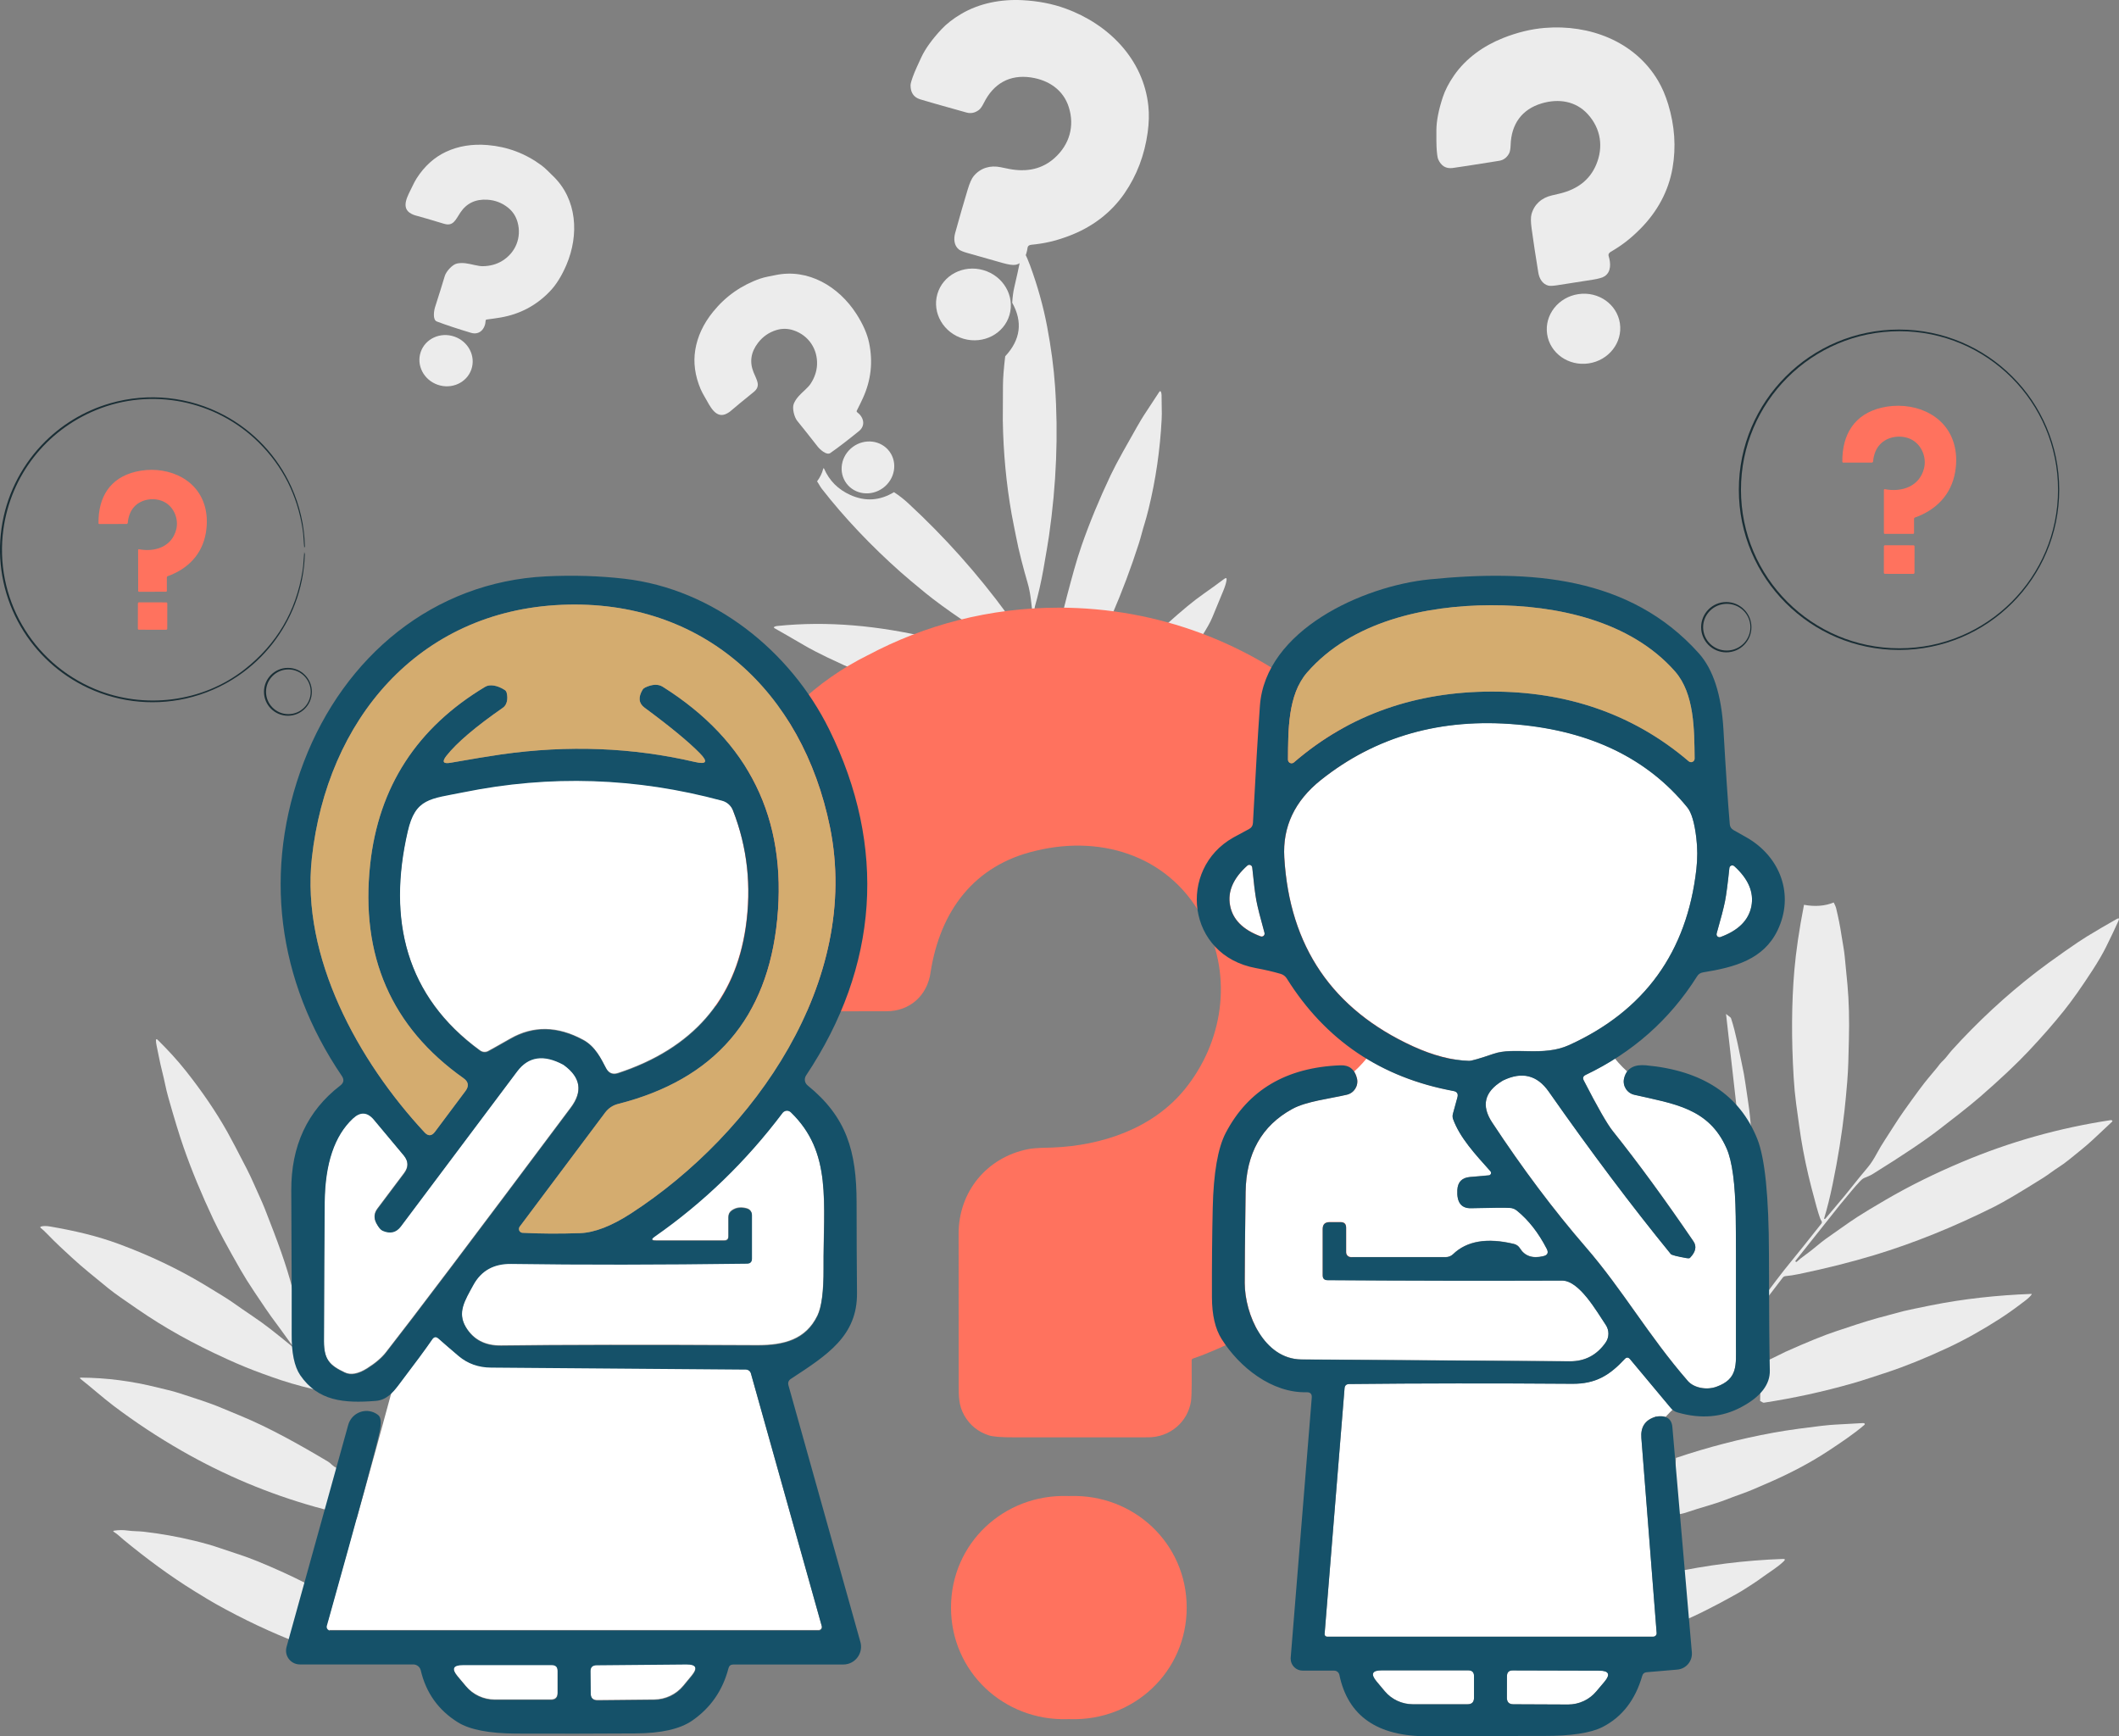 <?xml version="1.0" encoding="UTF-8"?>
<svg id="Layer_1" xmlns="http://www.w3.org/2000/svg" version="1.1" viewBox="0 0 1594.557 1306.449">
  <rect x="0" y="0" width="1594.557" height="1306.449" fill="#808080" stroke="none"/>
  <!-- Generator: Adobe Illustrator 29.1.0, SVG Export Plug-In . SVG Version: 2.1.0 Build 142)  -->
  <defs>
    <style>
      .st0 {
        fill: #fff;
      }

      .st1 {
        fill: #1a2e35;
      }

      .st2 {
        fill: #ff725e;
      }

      .st3 {
        fill: #155169;
      }

      .st4 {
        fill: #d4ac6f;
      }

      .st5 {
        fill: #ececec;
      }
    </style>
  </defs>
  <path class="st5" d="M1210.537,192.75c1.6,5.33,1.94,11.68-2.92,15.03-1.6,1.093-4.677,1.997-9.23,2.71-9.833,1.547-18.73,2.933-26.69,4.16-3.14.487-5.353.567-6.64.24-4.4-1.13-6.77-5.42-7.47-9.75-2.033-12.393-3.717-23.477-5.05-33.25-.667-4.887-.697-8.44-.09-10.66,2.07-7.54,7.65-12.42,15.36-14.2,2.767-.64,4.787-1.113,6.06-1.42,13.38-3.253,22.437-10.41,27.17-21.47,5.72-13.35,3.68-27.32-6.19-38.19-9.05-9.98-21.98-11.91-34.58-8.21-15.14,4.47-23.03,15.67-23.52,31.42-.093,2.913-.473,4.997-1.14,6.25-1.7,3.187-4.197,5.047-7.49,5.58-20.253,3.24-31.987,5.053-35.2,5.44-4.88.587-8.43-1.587-10.65-6.52-.58-1.28-1.003-4.437-1.27-9.47-.1-1.893-.137-6.023-.11-12.39.027-6.94,1.637-15.257,4.83-24.95,1.74-5.273,4.583-10.753,8.53-16.44,8.88-12.8,22.14-22.21,36.74-28.02,10.7-4.26,21.187-6.81,31.46-7.65,33.5-2.74,67.53,9.92,85.19,39.62,3.093,5.207,5.66,11.173,7.7,17.9,4.9,16.18,5.987,32.133,3.26,47.86-3,17.42-11.44,32.91-24.2,45.77-7.64,7.69-13.96,12.46-22.35,17.36-1.15.67-1.97,1.69-1.51,3.25Z"/>
  <path class="st5" d="M769.786,130.081l.03-1.09c.027-1.167.34-1.26.94-.28.087.147.027.447-.18.9-.067.14-.33.297-.79.47Z"/>
  <ellipse class="st5" cx="1191.607" cy="247.38" rx="27.68" ry="26.35" transform="translate(-23.355 176.727) rotate(-8.4)"/>
  <rect class="st2" x="1418.402" y="409.519" width="21.5" height="23.06" rx=".81" ry=".81" transform="translate(1005.609 1849.464) rotate(-89.9)"/>
  <path class="st5" d="M756.423,268.092c11.576-12.423,13.33-25.862,5.262-40.318.324-4.664.814-8.382,1.47-11.153,1.75-7.458,3.396-14.941,4.938-22.45.353-1.733.869-3.294,1.547-4.682.157-.304.528-.427.829-.276.118.06.214.156.271.276,1.701,3.482,3.153,6.867,4.357,10.155,5.728,15.607,10.011,30.928,12.847,45.964,3.017,15.959,5.011,30.943,5.98,44.952,2.518,36.408,1.015,73.879-4.512,112.412-.604,4.229-2.01,12.641-4.221,25.238-1.687,9.618-3.844,19.058-6.473,28.321-.358,1.259-.199,4.09.477,8.494.039.24-.128.465-.373.503-.073.011-.148.004-.218-.019l-.633-.219c-.359-.125-.616-.44-.661-.811-1.283-10.413-1.614-17.65-4.114-26.167-2.722-9.314-6.531-23.405-8.777-35.316-1.024-5.477-2.162-10.474-3.153-16.108-4.04-22.804-6.257-46.271-6.649-70.401-.034-1.818.006-10.683.119-26.595.041-5.517.603-12.783,1.686-21.798Z"/>
  <path class="st5" d="M836.793,462.715l-38.035,2.999c1.266-5.876,2.645-11.61,4.137-17.203,3.667-13.768,6.891-26.165,11.065-38.128,5.993-17.185,13.262-34.785,21.808-52.801,2.31-4.858,5.406-10.763,9.288-17.716,8.604-15.413,13.779-24.43,15.526-27.049,3.508-5.283,7.485-11.346,11.928-18.188.178-.279.549-.361.829-.183.107.068.19.169.236.287.34.873.511,1.722.514,2.549,0,3.93.039,7.009.114,9.236.115,3.172.096,6.213-.058,9.123-1.195,22.988-4.465,45.391-9.812,67.209-1.15,4.667-2.169,8.403-3.055,11.207-1.569,4.928-2.653,9.801-4.268,14.83-5.852,18.243-12.59,36.186-20.216,53.828Z"/>
  <g>
    <path class="st1" d="M229.412,411.278c-.267.353-.41.69-.43,1.01-.48-4.63-.56-9.66-1.21-13.88-3.967-25.753-15.003-47.58-33.11-65.48-32.26-31.88-80.72-41.48-122.36-24.38-37.6,15.44-64.09,49.13-69.72,89.57-7.13,51.31,21.34,100.5,68.9,120.35,36.88,15.38,80.78,10.1,112.51-14.75,24.307-19.047,38.883-43.85,43.73-74.41.68-4.3.76-9.27,1.24-13.92l.42,1.82c-.391,12.744-2.905,25.337-7.44,37.26-8.333,21.895-23.168,40.714-42.51,53.93-11.985,8.186-25.408,14.026-39.56,17.21-26.37,5.922-53.982,2.349-77.97-10.09-20.589-10.682-37.457-27.348-48.38-47.8-11.505-21.549-15.832-46.209-12.35-70.39,3.365-23.376,13.866-45.146,30.07-62.34,14.088-14.946,31.929-25.835,51.66-31.53,28.714-8.285,59.529-5.038,85.89,9.05,22.196,11.863,39.874,30.697,50.31,53.6,6.472,14.198,9.98,29.568,10.31,45.17Z"/>
    <path class="st2" d="M125.552,434.488l.02,10.07c0,.381-.304.69-.68.69h0l-20.32.04c-.326,0-.59-.269-.59-.6l-.06-30.91c0-.282.228-.51.51-.51.034,0,.067.003.1.01,12.09,2.29,24.8-1.83,28.09-14.92,1.99-7.92-1.77-17.04-9.19-20.76-7.11-3.54-16.9-2.25-22.34,3.63-2.847,3.08-4.493,7.133-4.94,12.16-.042.498-.455.881-.95.88l-20.5.04c-.316,0-.575-.258-.58-.58-.24-19.54,8.56-34.21,28.18-38.83,20.98-4.94,45.21,3.56,51.67,25.53,1.867,6.36,2.183,13.187.95,20.48-2.73,16.06-13.34,27.1-28.72,32.64-.394.147-.654.523-.65.94Z"/>
    <rect class="st2" x="104.512" y="452.488" width="20.6" height="22.12" rx=".79" ry=".79" transform="translate(-348.936 577.55) rotate(-89.9)"/>
    <path class="st1" d="M234.672,520.548c0,9.947-8.063,18.01-18.01,18.01h0c-9.947,0-18.01-8.063-18.01-18.01s8.063-18.01,18.01-18.01,18.01,8.063,18.01,18.01h0ZM233.822,520.538c0-9.289-7.531-16.82-16.82-16.82s-16.82,7.531-16.82,16.82h0c0,9.289,7.531,16.82,16.82,16.82h0c9.289,0,16.82-7.531,16.82-16.82Z"/>
  </g>
  <path class="st5" d="M903.898,479.468l-25.77-9.958c11.421-10.288,20.592-17.834,27.514-22.637,4.827-3.353,9.983-7.087,15.468-11.204,1.565-1.176,2.178-.799,1.841,1.131-.376,2.16-1.161,4.689-2.354,7.588-.932,2.242-3.716,8.984-8.353,20.225-1.494,3.627-4.276,8.578-8.345,14.855Z"/>
  <path class="st5" d="M672.733,370.325c3.846,2.524,7.385,5.281,10.619,8.27,27.491,25.393,52.294,53.179,74.41,83.357.037.055.636.792,1.796,2.209,1.147,1.413,1.955,2.963,2.422,4.649l-29.43,2.476c-1.265-.869-2.599-1.634-3.999-2.295-1.621-.759-2.953-1.495-3.997-2.21-11.892-8.097-21.37-15.034-28.436-20.81-7.863-6.427-14.005-11.601-18.425-15.523-21.753-19.269-42.399-40.937-59.321-62.724-1.293-1.675-2.237-3.717-3.529-5.518,2.195-2.937,3.723-6.055,4.584-9.355.192-.738.445-.756.76-.054,3.936,8.926,10.471,15.461,19.604,19.604,11.258,5.098,22.239,4.406,32.942-2.075Z"/>
  <path class="st5" d="M700.414,481.089l-52.522,25.08c-19.309-8.363-33.526-15.216-42.651-20.559-9.083-5.313-16.62-9.656-22.611-13.028-.248-.145-.331-.463-.186-.711.047-.08.114-.146.195-.191.611-.343,1.299-.553,2.062-.632,38.586-4.021,76.823-.079,114.442,8.736.292.067.491.24.597.521s.331.542.675.786Z"/>
  <path class="st5" d="M773.222,186.554c-.79,5.63-3.19,11.68-9.14,12.71-1.953.333-5.197-.14-9.73-1.42-9.793-2.767-18.65-5.28-26.57-7.54-3.12-.893-5.207-1.767-6.26-2.62-3.61-2.93-3.98-7.92-2.78-12.25,3.407-12.38,6.58-23.393,9.52-33.04,1.467-4.82,2.957-8.13,4.47-9.93,5.14-6.13,12.41-8.27,20.33-6.63,2.847.587,4.927,1.01,6.24,1.27,13.813,2.693,25.283-.087,34.41-8.34,11.01-9.96,15.09-23.8,10.56-38.12-4.14-13.13-15.32-20.45-28.61-22.39-15.97-2.32-28.09,4.71-35.27,19.13-1.333,2.667-2.577,4.44-3.73,5.32-2.94,2.233-6.053,2.893-9.34,1.98-20.2-5.64-31.873-8.967-35.02-9.98-4.78-1.54-7.15-5.077-7.11-10.61.013-1.433.97-4.547,2.87-9.34.713-1.8,2.443-5.65,5.19-11.55,2.993-6.433,8.043-13.47,15.15-21.11,3.867-4.16,8.847-8.037,14.94-11.63,13.72-8.1,30.06-11.17,46.1-10.33,11.76.613,22.59,2.723,32.49,6.33,32.29,11.77,58.49,38.07,62.2,73.2.653,6.16.49,12.8-.49,19.92-2.36,17.12-8.167,32.403-17.42,45.85-10.23,14.89-24.69,25.68-42.04,32.17-10.38,3.88-18.29,5.61-28.17,6.58-1.36.13-2.55.72-2.79,2.37Z"/>
  <path class="st5" d="M365.434,241.343c-.27,6.05-4.52,11.04-11.03,9.08-10.353-3.107-18.913-5.943-25.68-8.51-3.34-1.26-2.14-8.3-1.34-10.79,2.873-8.953,5.32-16.797,7.34-23.53.94-3.13,5.5-8.57,9.25-9.32,4.3-.86,8.28.04,12.99,1.12,2.753.627,4.853.93,6.3.91,5.567-.08,10.473-1.43,14.72-4.05,9.97-6.16,14.69-17.55,11.49-29.06-1.233-4.44-3.613-8.077-7.14-10.91-4.54-3.647-9.747-5.65-15.62-6.01-8.88-.54-15.653,2.697-20.32,9.71-3.72,5.59-5.31,10.51-12.34,8.38-9.587-2.907-16.883-5.037-21.89-6.39-.587-.16-1.41-.503-2.47-1.03-8.8-4.38-2.53-14.08.23-19.96,1.407-2.993,2.613-5.27,3.62-6.83,5.913-9.16,13.267-15.797,22.06-19.91,9.313-4.353,19.75-6.05,31.31-5.09,14.973,1.247,28.503,6.347,40.59,15.3,2.89,2.14,5.8,5.26,8.61,7.96,18.19,17.45,19.79,44.27,10.09,66.96-3.573,8.347-7.733,14.987-12.48,19.92-10.2,10.613-22.57,17.157-37.11,19.63-2.973.5-6.417,1-10.33,1.5-.54.073-.823.38-.85.92Z"/>
  <path class="st2" d="M1097.971,708.59c-.09-.044-.18-.087-.27-.131.073.016.147.038.222.072-25.812-142.899-150.825-251.297-301.162-251.297-51.968,0-100.9,12.969-143.765,35.822-.011-.006-.023-.011-.034-.017-78.556,39.076-121.969,120.079-129.05,205.08-.68,9.82-1.98,20.1-1.99,30.26-.007,7.187,2.387,14.043,7.18,20.57,2.28,3.107,5.033,5.647,8.26,7.62.82.5,3.203,1.317,7.15,2.45l22.15,2.17c33.366-.132,66.785-.28,100.32-.28,17.588.1,30.981-11.811,33.31-29.5,7.2-45.83,32.63-80.48,79.21-91.259,51.438-12.508,103.378,5.292,127.29,54.319,20.93,41.11,13.35,89.94-15.23,125.12-24.02,29.57-62.32,42.43-99.52,43.88-5,.2-12.76.08-18.68,1.28-30.94,6.25-52.04,32.07-52,63.62.067,57.98.09,95.827.07,113.54-.01,8.65-.08,15.59,4.17,23.09,4.213,7.42,10.413,12.44,18.6,15.06,3.193,1.02,9.61,1.51,19.25,1.47,8.04-.033,41.553-.04,100.54-.02,16.16,0,29.76-11.22,32.27-27.25.69-6.096.493-19.605.47-30.66,0-.606.385-1.147.96-1.35,11.94-4.026,24.571-9.909,36.93-15.77,39.213-19.66,72.827-46.29,100.84-79.89,49.761-60.497,69.174-140.347,62.51-218Z"/>
  <ellipse class="st5" cx="335.654" cy="271.393" rx="19.18" ry="20.15" transform="translate(-30.63 499.765) rotate(-70.9)"/>
  <ellipse class="st5" cx="732.522" cy="229.084" rx="26.88" ry="28.25" transform="translate(309.284 869.347) rotate(-73.9)"/>
  <path class="st5" d="M1379.877,679.089c.973,1.88,1.56,3.237,1.76,4.07,1.8,7.46,3.13,14.123,3.99,19.99.84,5.76,1.94,10.67,2.5,16.16.84,8.273,1.543,15.547,2.11,21.82,1.107,12.307,1.463,26.063,1.07,41.27-.35,13.78-.41,21.32-1.27,31.74-.693,8.393-1.38,15.63-2.06,21.71-1.967,17.587-4.92,35.93-8.86,55.03-2.013,9.78-4.14,18.337-6.38,25.67-.18.593.03.807.63.64.087-.027.267-.203.54-.53,2.093-2.54,5.19-6.22,9.29-11.04,3.593-4.213,6.65-7.923,9.17-11.13,4.267-5.407,8.66-10.793,13.18-16.16,2.153-2.553,4.39-5.977,6.71-10.27,2.067-3.813,4.153-7.31,6.26-10.49,4.5-6.78,8.72-13.93,14.18-21.62,8.893-12.52,14.963-20.7,18.21-24.54,4.04-4.767,6.197-7.347,6.47-7.74,1.627-2.28,3.26-4.183,4.9-5.71,2.07-1.93,4.38-5.34,6.53-7.71,19.46-21.5,40.56-41.05,63.3-58.65,5.353-4.14,12.607-9.42,21.76-15.84,7.507-5.26,13.037-8.97,16.59-11.13,7.267-4.427,14.697-8.78,22.29-13.06,1.767-.993,2.24-.567,1.42,1.28-2.52,5.66-5.637,12.227-9.35,19.7-2.5,5.047-5.847,10.803-10.04,17.27-8.227,12.707-15.427,22.913-21.6,30.62-7.693,9.62-16.553,19.753-26.58,30.4-9.087,9.653-21.14,21.023-36.16,34.11-9.44,8.22-22.03,17.79-31,24.74-10.893,8.453-27.537,19.633-49.93,33.54-2.66,1.65-4.25,2.08-6.65,3.13-2.63,1.16-4.97,4.76-6.1,5.65-.28.227-4.377,5.127-12.29,14.7-.06.067-11.19,14.073-33.39,42.02-.153.193-.134.363.06.51l.28.22c.227.173.443.163.65-.03,1.86-1.72,3.953-3.397,6.28-5.03,5.33-3.74,11.97-9.72,15.58-12.22,7.77-5.36,16.41-11.75,23.98-16.63,4.786-3.093,11.933-7.407,21.44-12.94,18.11-10.55,36.97-19.79,57.37-28.38,35.72-15.06,72.867-25.51,111.44-31.35.307-.047.637-.013.99.1.325.108.501.458.394.783-.032.098-.089.186-.164.257-4.813,4.54-9.663,9.083-14.55,13.63-5.33,4.95-9.66,8.28-17.2,14.42-3.133,2.553-5.933,4.603-8.4,6.15-3.96,2.49-7.78,5.58-11.45,7.89-17.507,10.993-29.793,18.26-36.86,21.8-30.78,15.4-60.99,27.583-90.63,36.55-17.373,5.26-36.253,10-56.64,14.22-3.68.767-7.027,1.28-10.04,1.54-.822.07-1.577.484-2.08,1.14l-15.61,20.4c-.427.56-.867.573-1.32.04-.12-.147-.19-.337-.21-.57-.051-.912.116-1.689.46-2.15,9.72-13,15.647-20.813,17.78-23.44,9.76-11.993,19.083-23.627,27.97-34.9.513-.654.501-1.576-.03-2.21-.327-.393-.66-1.06-1-2-1.373-3.833-3.533-11.49-6.48-22.97-3.247-12.62-5.847-24.957-7.8-37.01-.633-3.9-1.853-12.537-3.66-25.91-.833-6.2-1.463-12.843-1.89-19.93-1.747-29.12-1.583-55.87.49-80.25,1.227-14.473,3.657-31.017,7.29-49.63,8.28,1.527,15.733.947,22.36-1.74Z"/>
  <path class="st5" d="M1317.187,872.979c-3.42-8.17-7.77-16.73-8.78-25.54-3.207-28.16-6.393-56.327-9.56-84.5l3.22,2.55c.28.22.473.497.58.83,3.68,11.11,6.16,25.29,7.94,33.35,1.313,5.96,2.28,11.27,2.9,15.93,1.05,7.89,2.83,17.58,3.65,27.03.607,7,1.143,14.29,1.61,21.87.24,3.927-.28,6.753-1.56,8.48Z"/>
  <path class="st5" d="M222.296,974.383c-.717,13.24-.944,26.458-.681,39.656-1.5-1.569-2.556-2.788-3.168-3.655-4.723-6.603-9.503-13.164-14.341-19.681-1.583-2.13-5.761-8.257-12.532-18.38-4.232-6.317-7.772-11.965-10.621-16.944-9.712-16.978-16.501-29.574-20.368-37.786-8.946-18.985-16.399-37.013-22.359-54.086-3.21-9.175-7.086-21.828-11.626-37.96-.913-3.257-1.689-6.461-2.329-9.613-1.332-6.613-3.336-13.502-4.681-20.579-1.293-6.811-2.34-10.381-2.249-12.785.009-.337.289-.602.626-.593.154.004.301.066.411.174,7.957,7.892,14.585,14.943,21.566,23.76,12.322,15.568,22.644,30.748,30.966,45.538,3.002,5.339,7.903,14.638,14.704,27.897,2.031,3.955,4.082,8.313,6.153,13.072,2.535,5.843,5.336,11.572,7.683,17.566,9.222,23.579,15.914,41.152,21.016,61.198.202.798.391,1.598.567,2.401.084.398.164.625.241.68.275.199.616.239,1.022.12Z"/>
  <path class="st5" d="M1324.497,1054.159l.66-28.51c3.233-1.18,6.357-2.52,9.37-4.02,5.327-2.66,8.367-4.157,9.12-4.49,16.247-7.267,28.74-12.35,37.48-15.25,9.27-3.08,21.48-7.28,32.21-10.22,10.867-2.967,17.267-4.677,19.2-5.13,3.86-.92,10.6-2.343,20.22-4.27,25-5.02,50.54-7.71,75.71-8.66.447-.02.54.153.28.52-.92,1.287-2.377,2.7-4.37,4.24-7.293,5.627-13.75,10.243-19.37,13.85-12.48,8.02-25.65,15.55-39.4,21.96-16.7,7.787-31.9,13.933-45.6,18.44-7.17,2.36-18.11,6.04-26.05,8.3-21.853,6.233-44.023,11.077-66.51,14.53-.32.053-.623,0-.91-.16l-2.04-1.13Z"/>
  <path class="st5" d="M234.208,1026.414l1.52,18.85c-11.04-2.56-21.703-5.697-31.99-9.41-2.047-.74-4.203-1.52-6.47-2.34-8.347-3.013-17.113-6.61-26.3-10.79-26.07-11.87-47.04-23.52-68.06-38.05-8.06-5.58-16.21-11.03-21.5-15.37-11.23-9.2-18.57-14.99-27.13-22.83-5.67-5.2-12.56-11.51-18.65-17.88-1.98-2.06-3.68-3.64-5.1-4.74-.224-.171-.267-.491-.096-.715.062-.082.148-.143.246-.175,1.773-.56,4.12-.587,7.04-.08,18.62,3.23,35.2,7.03,52.09,13.3,22.927,8.507,44.157,18.617,63.69,30.33,11.113,6.66,18.44,11.243,21.98,13.75,4.733,3.347,9.403,6.57,14.01,9.67,5.253,3.54,9.847,6.847,13.78,9.92,10.66,8.327,20.037,16.08,28.13,23.26.247.22.423.487.53.8.627,1.96,1.387,2.793,2.28,2.5Z"/>
  <path class="st5" d="M1258.637,1139.749l2.53-42.73c24.073-8.107,48.44-14.42,73.1-18.94,5.667-1.04,12.253-2.07,19.76-3.09,13.1-1.78,22.06-2.79,26.88-3.03,9.227-.46,16.057-.837,20.49-1.13.633-.04,1.027-.033,1.18.02.88.34.963.817.25,1.43-8.12,6.99-18.51,13.81-26.26,18.96-14.36,9.55-30.15,17.67-45.46,24.32-8.55,3.71-13.79,6.13-21.14,8.73-4.167,1.473-7.833,2.833-11,4.08-9.24,3.62-20.6,6.41-28.24,9.12-4.34,1.547-8.37,2.3-12.09,2.26Z"/>
  <path class="st5" d="M253.008,1104.398l5.27,34.14c-5.387-.687-12.453-2.26-21.2-4.72-34.94-9.833-68.273-23.827-100-41.98-18.013-10.3-35.22-21.647-51.62-34.04-7.95-6.01-16.76-13.88-24.76-20.17-.887-.693-.767-1.037.36-1.03,19.107.1,38.383,2.607,57.83,7.52,4.47,1.13,10.76,2.44,15.91,4.14,11.92,3.92,22.63,7.12,33.2,11.67,1.627.7,5.643,2.363,12.05,4.99,22.21,9.1,44.97,21.86,66.82,34.88.793.473,1.76,1.26,2.9,2.36,1.067,1.027,2.147,1.773,3.24,2.24Z"/>
  <path class="st2" d="M804.307,1125.699c.347,0,.657-.003.93-.01,47.85-1.54,87.76,35.53,87.76,83.93s-39.9,85.47-87.75,83.95c-.273-.013-.583-.02-.93-.02-.34,0-.647.007-.92.02-47.85,1.53-87.76-35.54-87.76-83.94-.01-48.4,39.89-85.47,87.75-83.94.273.007.58.01.92.01Z"/>
  <path class="st5" d="M1253.007,1224.759l2.77-40.94c28.6-6.193,57.213-9.787,85.84-10.78,1.687-.06,1.93.503.73,1.69-4.44,4.39-11.49,8.66-15.42,11.56-2.927,2.153-5.63,4.023-8.11,5.61-4.54,2.89-7.37,4.85-11.18,6.99-9.767,5.493-19.203,10.477-28.31,14.95-8.347,4.1-17.12,7.74-26.32,10.92Z"/>
  <path class="st5" d="M242.731,1198.365l7.65,40.62c.077.413-.195.81-.607.887-.047.009-.095.013-.143.013l-20.18.09c.173-.913,0-1.507-.52-1.78-1-.527-2.027-.99-3.08-1.39-21.46-8.247-42.717-18.267-63.77-30.06-2.76-1.547-7.99-4.693-15.69-9.44-18.74-11.56-36.57-24.85-53.51-38.8-1.7-1.4-4.47-4.16-7.06-5.74-.88-.54-.81-.886.21-1.04,3.507-.5,6.837-.523,9.99-.07,4.38.63,7.83.4,12.09.88,12.767,1.46,25.52,3.737,38.26,6.83,7.3,1.773,13.703,3.613,19.21,5.52,10.21,3.54,18.26,5.82,28.23,9.9,13.507,5.533,25.993,11.243,37.46,17.13,4.013,2.06,6.61,3.43,7.79,4.11.687.4,1.323,1.01,1.91,1.83.207.28.48.43.82.45l.94.06Z"/>
  <g>
    <g>
      <path class="st0" d="M1274.873,571.969c-.099.177-.196.355-.33.504.022-.024.053-.034.075-.059.112-.133.173-.295.256-.445Z"/>
      <path class="st0" d="M942.347,652.67c-.1-1.213-1.165-2.115-2.378-2.015-.464.039-.903.222-1.255.526-10.682,9.53-15.03,19.557-13.044,30.08,1.946,10.483,9.61,18.226,22.991,23.23,1.137.435,2.411-.134,2.846-1.271.165-.432.19-.904.072-1.35-3.177-11.396-5.222-19.517-6.135-24.362s-1.946-13.124-3.097-24.838Z"/>
      <path class="st0" d="M1041.997,1272.429c5.229,6.26,12.994,9.881,21.205,9.887h41.158c3.256,0,4.884-1.648,4.884-4.944v-16.261c0-2.899-1.449-4.348-4.348-4.348h-65.163c-7.187,0-8.478,2.78-3.872,8.339l6.135,7.326Z"/>
      <path class="st0" d="M1138.847,1282.316l41.159.179c8.226.018,16.018-3.605,21.264-9.888l6.135-7.267c4.646-5.52,3.356-8.299-3.871-8.339l-65.163-.179c-2.899-.04-4.348,1.409-4.348,4.348l-.06,16.261c0,3.256,1.628,4.884,4.884,4.884Z"/>
      <path class="st0" d="M972.424,574.116c-.2.036-.4.075-.602.065.033.001.06.02.093.02.175.003.34-.053.509-.085Z"/>
      <path class="st0" d="M1269.708,607.402c-29.861-36.691-72.648-57.479-128.359-62.363-56.943-5.003-106.043,8.915-147.301,41.754-19.735,15.724-28.928,35.162-27.578,58.313,3.931,66.989,36.215,114.362,96.85,142.118,15.248,6.949,29.305,10.602,42.171,10.96,1.826.04,7.962-1.727,18.405-5.301,15.665-5.42,37.168,2.383,56.943-6.611,56.744-25.811,88.65-69.928,95.718-132.35.914-8.061.894-15.943-.059-23.647-1.35-11.357-3.614-18.981-6.79-22.873Z"/>
      <path class="st0" d="M1175.419,963.473c-59.802.198-118.63.099-176.487-.298-2.382-.04-3.574-1.251-3.574-3.634v-34.904c0-3.415,1.708-5.122,5.122-5.122h8.399c2.74,0,4.11,1.39,4.11,4.17v18.524c0,2.007,1.653,3.633,3.693,3.633h71.297c2.025.002,3.966-.766,5.42-2.144,10.364-10.046,25.672-12.627,45.924-7.743,1.87.46,3.477,1.638,4.467,3.276,3.653,5.877,9.51,7.842,17.571,5.897,3.256-.754,4.11-2.621,2.561-5.599-6.194-12.032-13.66-21.582-22.396-28.65-1.549-1.271-3.316-1.966-5.301-2.085-3.296-.238-13.004-.159-29.126.238-7.465.198-10.94-4.368-10.424-13.7.317-5.996,3.474-9.252,9.47-9.769l14.236-1.251c1.016-.088,1.768-.984,1.679-2-.036-.41-.207-.796-.488-1.097-11.496-12.866-22.991-25.196-28.114-39.312-.427-1.239-.468-2.588-.119-3.871l3.395-12.389c.755-2.7-.238-4.308-2.978-4.825-24.362-4.486-46.161-12.62-65.433-24.351-1.668,2.092-3.719,4.402-6.078,6.76-1.107,1.107-2.197,2.126-3.269,3.097.915,1.399,1.683,3.01,2.172,5.023,1.295,5.474-2.093,10.962-7.567,12.257-.019.004-.038.009-.057.013-12.687,2.978-30.556,4.944-41.039,10.721-23.031,12.627-34.745,33.494-35.142,62.601-.477,35.579-.695,58.372-.655,68.379.06,23.587,14.534,57.181,42.528,57.538,1.39,0,68.776.457,202.159,1.37,11.277.079,20.232-4.607,26.863-14.057,2.802-3.978,2.849-9.286.119-13.342-6.969-10.364-19.954-33.415-32.939-33.355Z"/>
      <path class="st0" d="M1193.229,808.727c-1.906.913-2.382,2.303-1.429,4.169,10.324,20.093,17.591,32.78,21.8,38.061,18.901,23.667,39.153,51.344,60.755,83.032,2.581,3.812,1.708,7.942-2.621,12.389-.357.357-1.132.437-2.323.238-7.426-1.31-11.456-2.343-12.092-3.097-29.305-35.897-59.941-76.658-91.906-122.284-8.696-12.389-20.093-15.189-34.189-8.399l-.834.477c-13.342,8.141-15.864,18.525-7.565,31.152,22.912,34.785,46.4,66.076,70.464,93.872,27.935,32.224,47.055,66.473,76.837,100.722,4.586,5.242,14.117,7.028,21.502,4.348,16.32-5.837,14.712-16.44,14.712-31.449.08-52.416.02-84.68-.179-96.791-.357-24.54-2.641-41.576-6.85-51.106-13.342-30.437-39.55-33.534-69.451-40.384-5.519-1.25-8.979-6.736-7.73-12.254.015-.065.03-.13.046-.194.513-2.007,1.279-3.653,2.256-4.995-1.04-.945-2.095-1.934-3.167-3.006-2.341-2.341-4.377-4.633-6.038-6.712-7.004,4.423-14.293,8.54-21.999,12.212Z"/>
      <path class="st0" d="M1258.731,1060.637c-.465-.388-.964-.737-1.352-1.208l-30.735-36.81c-1.311-1.549-2.641-1.588-3.991-.119-11.317,12.151-21.74,18.822-39.61,18.643-59.246-.437-115.156-.377-167.731.179-2.184.04-3.355,1.132-3.514,3.276l-15.01,184.825c-.099,1.015.644,1.918,1.659,2.017.062.006.125.009.187.009h245.461c1.415.003,2.564-1.14,2.567-2.555,0-.062-.002-.123-.006-.185l-11.496-146.705c-.675-8.219,2.76-13.521,10.304-15.903l.417-.179c3.034-.521,5.51-.439,7.456.217,1.011-1.122,2.074-2.263,3.236-3.425.725-.725,1.443-1.408,2.156-2.077Z"/>
      <path class="st0" d="M1305.029,651.598c-.921-.797-2.312-.697-3.109.224-.293.339-.477.759-.525,1.206-1.231,11.754-2.323,20.073-3.276,24.957-.953,4.844-3.058,12.965-6.314,24.361-.334,1.171.345,2.39,1.515,2.724.441.126.911.111,1.344-.043,13.461-4.924,21.224-12.647,23.289-23.17,2.025-10.562-2.283-20.649-12.925-30.258Z"/>
    </g>
    <path class="st3" d="M1222.613,1022.628c-11.317,12.151-21.741,18.822-39.61,18.643-59.246-.437-115.156-.377-167.731.179-2.184.04-3.355,1.132-3.514,3.276l-15.01,184.826c-.099,1.015.644,1.918,1.659,2.017.062.006.125.009.187.009h245.461c1.415.003,2.564-1.14,2.568-2.555,0-.062-.002-.123-.006-.185l-11.496-146.705c-.675-8.22,2.76-13.521,10.304-15.903l.417-.179c7.862-1.35,12.072,1.251,12.627,7.803l14.653,169.458c.55,6.609-4.352,12.417-10.96,12.985l-23.051,1.966c-1.747.159-2.859,1.072-3.336,2.74-5.242,18.187-15.228,31.033-29.96,38.538-8.895,4.487-23.667,6.711-44.315,6.671-11.992-.04-41.039.04-87.141.238-37.882.159-60.04-15.228-66.473-46.162-.371-1.875-2.02-3.224-3.931-3.216h-23.706c-5-.017-9.042-4.058-9.027-9.025,0-.248.012-.496.033-.743l15.844-195.607c.238-2.78-1.032-4.15-3.812-4.11-26.148.715-50.629-18.762-63.971-39.967-4.845-7.624-7.287-18.107-7.326-31.45-.079-24.898.119-47.333.596-67.307.596-26.248,3.852-45.05,9.768-56.407,16.916-32.363,45.685-49.319,86.308-50.867,6.631-.278,10.781,3.018,12.449,9.888,1.295,5.474-2.093,10.962-7.567,12.257-.019.005-.038.009-.057.013-12.687,2.978-30.556,4.944-41.039,10.721-23.031,12.627-34.745,33.495-35.142,62.601-.476,35.579-.695,58.372-.655,68.379.06,23.587,14.534,57.181,42.528,57.538,1.39,0,68.776.457,202.159,1.37,11.277.079,20.232-4.606,26.863-14.057,2.802-3.979,2.849-9.286.119-13.342-6.969-10.364-19.954-33.415-32.939-33.356-59.802.199-118.631.099-176.487-.298-2.383-.04-3.574-1.251-3.574-3.633v-34.904c0-3.415,1.707-5.123,5.122-5.122h8.398c2.74,0,4.11,1.39,4.11,4.169v18.524c0,2.007,1.653,3.633,3.693,3.633h71.298c2.025.002,3.965-.766,5.42-2.144,10.364-10.046,25.672-12.627,45.924-7.743,1.87.46,3.477,1.638,4.467,3.276,3.653,5.877,9.51,7.843,17.571,5.897,3.256-.754,4.11-2.621,2.561-5.599-6.195-12.032-13.66-21.582-22.396-28.65-1.549-1.271-3.316-1.966-5.301-2.085-3.296-.238-13.005-.159-29.127.238-7.465.199-10.94-4.368-10.424-13.7.318-5.996,3.475-9.252,9.471-9.768l14.236-1.251c1.016-.089,1.768-.984,1.679-2-.036-.41-.207-.796-.488-1.097-11.496-12.866-22.992-25.195-28.114-39.312-.427-1.239-.468-2.588-.119-3.872l3.395-12.389c.755-2.7-.238-4.308-2.978-4.825-54.56-10.046-96.354-38.26-125.381-84.64-1.037-1.689-2.669-2.94-4.586-3.514-5.718-1.668-11.933-3.117-18.643-4.348-52.297-9.59-59.206-74.454-17.095-98.22,2.78-1.549,6.751-3.693,11.913-6.433,1.827-.953,2.799-2.462,2.919-4.527,1.985-37.724,3.733-67.108,5.242-88.154,4.05-56.824,77.254-90.179,127.823-95.183,75.884-7.505,150.457-2.442,202.456,55.632,10.841,12.111,17.015,31.191,18.524,57.241,1.787,31.37,3.375,55.156,4.765,71.357.159,1.946,1.092,3.415,2.799,4.408.596.318,3.832,2.144,9.709,5.48,25.731,14.593,36.334,43.541,23.349,70.225-10.602,21.622-31.867,27.518-55.99,31.39-1.946.318-3.435,1.31-4.467,2.978-20.569,32.641-48.524,57.38-83.865,74.216-1.906.913-2.383,2.303-1.43,4.169,10.324,20.093,17.591,32.78,21.8,38.061,18.901,23.667,39.153,51.344,60.755,83.032,2.581,3.812,1.707,7.942-2.621,12.389-.357.357-1.132.437-2.323.238-7.426-1.31-11.456-2.343-12.091-3.097-29.305-35.897-59.941-76.658-91.906-122.284-8.696-12.389-20.093-15.189-34.189-8.398l-.834.477c-13.342,8.14-15.864,18.524-7.565,31.152,22.912,34.785,46.4,66.076,70.464,93.872,27.935,32.224,47.055,66.473,76.837,100.722,4.586,5.242,14.117,7.028,21.502,4.348,16.32-5.837,14.712-16.44,14.712-31.45.079-52.416.02-84.679-.179-96.791-.357-24.54-2.641-41.575-6.85-51.106-13.342-30.437-39.55-33.534-69.451-40.384-5.518-1.249-8.979-6.736-7.73-12.254.015-.065.03-.13.046-.194,2.085-8.16,8.279-10.483,16.38-9.768,42.687,3.891,70.642,22.376,83.865,55.454,5.758,14.414,8.677,43.303,8.756,86.665.079,44.871.298,73.998.655,87.38.278,10.642-6.81,19.835-21.264,27.578-14.573,7.862-30.655,9.232-48.246,4.11-1.941-.544-3.666-1.667-4.944-3.216l-30.735-36.81c-1.31-1.549-2.641-1.588-3.991-.119ZM1122.069,520.388c55.811-.179,106.38,16.261,148.73,52.475,1.132.954,2.823.81,3.777-.322.415-.493.639-1.119.631-1.763-.238-21.681-.119-48.783-14.653-65.46-33.594-38.24-89.167-50.033-138.664-49.914-49.497.119-105.011,12.27-138.366,50.689-14.474,16.737-14.176,43.839-14.295,65.52-.02,1.48,1.165,2.696,2.645,2.715.644.008,1.27-.215,1.763-.631,42.171-36.453,92.621-53.19,148.432-53.309ZM1123.856,793.01c15.665-5.42,37.168,2.383,56.943-6.612,56.744-25.811,88.65-69.928,95.719-132.35.913-8.061.894-15.943-.06-23.647-1.35-11.357-3.613-18.981-6.79-22.872-29.861-36.691-72.648-57.479-128.359-62.363-56.943-5.003-106.043,8.915-147.301,41.754-19.735,15.725-28.928,35.162-27.578,58.313,3.931,66.989,36.215,114.362,96.85,142.119,15.248,6.949,29.305,10.602,42.171,10.96,1.827.04,7.962-1.727,18.405-5.301ZM925.629,681.388c1.946,10.483,9.61,18.226,22.992,23.23,1.137.435,2.411-.134,2.846-1.271.165-.431.19-.904.073-1.35-3.177-11.396-5.222-19.517-6.135-24.361-.913-4.844-1.946-13.124-3.097-24.838-.1-1.213-1.165-2.115-2.378-2.015-.463.038-.903.222-1.255.525-10.682,9.53-15.03,19.557-13.044,30.08ZM1317.914,681.984c2.025-10.563-2.283-20.649-12.925-30.258-.92-.797-2.312-.696-3.109.224-.293.339-.477.76-.525,1.205-1.231,11.754-2.323,20.073-3.276,24.957-.953,4.845-3.058,12.965-6.314,24.362-.334,1.17.345,2.39,1.515,2.724.442.126.912.111,1.344-.043,13.461-4.924,21.224-12.647,23.289-23.17ZM1104.856,1256.891h-65.163c-7.187,0-8.478,2.78-3.872,8.339l6.135,7.326c5.229,6.26,12.994,9.881,21.205,9.888h41.158c3.256,0,4.884-1.648,4.884-4.944v-16.261c0-2.899-1.449-4.348-4.348-4.348ZM1138.33,1256.951c-2.899-.04-4.348,1.41-4.348,4.348l-.06,16.261c0,3.256,1.628,4.884,4.884,4.884l41.158.179c8.226.018,16.018-3.605,21.264-9.888l6.135-7.267c4.646-5.52,3.355-8.299-3.872-8.339l-65.163-.179Z"/>
    <path class="st4" d="M1121.891,455.404c49.497-.119,105.07,11.674,138.664,49.914,14.534,16.678,14.414,43.779,14.653,65.46.02,1.48-1.165,2.696-2.645,2.715-.644.008-1.27-.215-1.763-.631-42.35-36.215-92.919-52.654-148.73-52.475-55.811.119-106.261,16.856-148.432,53.309-1.132.954-2.823.81-3.777-.322-.415-.493-.639-1.119-.631-1.763.119-21.681-.179-48.783,14.295-65.52,33.356-38.418,88.869-50.569,138.366-50.689Z"/>
  </g>
  <g>
    <path class="st1" d="M1549.562,368.519c0,66.572-53.968,120.54-120.54,120.54h0c-66.572,0-120.54-53.968-120.54-120.54h0c0-66.572,53.968-120.54,120.54-120.54h0c66.572,0,120.54,53.968,120.54,120.54h0ZM1548.682,368.519c0-65.888-53.412-119.3-119.3-119.3h0c-65.888,0-119.3,53.412-119.3,119.3s53.412,119.3,119.3,119.3,119.3-53.412,119.3-119.3h0Z"/>
    <path class="st2" d="M1440.332,390.399v10.59c0,.398-.318.72-.71.72h-21.36c-.342,0-.62-.282-.62-.63v-32.48c0-.298.242-.54.541-.539.033,0,.067.003.099.009,12.7,2.43,26.07-1.87,29.55-15.62,2.11-8.32-1.83-17.91-9.62-21.83-7.46-3.74-17.75-2.4-23.48,3.77-3,3.227-4.737,7.483-5.21,12.77-.047.522-.481.922-1,.92h-21.55c-.333,0-.605-.272-.61-.61-.21-20.53,9.07-35.93,29.69-40.75,22.06-5.15,47.51,3.83,54.25,26.93,1.953,6.687,2.273,13.86.96,21.52-2.9,16.87-14.07,28.45-30.24,34.25-.414.151-.69.543-.69.98Z"/>
    <path class="st1" d="M1317.952,471.939c0,10.449-8.471,18.92-18.92,18.92h0c-10.449,0-18.92-8.471-18.92-18.92h0c0-10.449,8.471-18.92,18.92-18.92h0c10.449,0,18.92,8.471,18.92,18.92h0ZM1317.078,470.008c-1.048-9.647-9.816-16.607-19.583-15.546-9.768,1.061-16.836,9.742-15.788,19.388,1.048,9.647,9.816,16.607,19.583,15.546,9.768-1.061,16.836-9.742,15.788-19.388Z"/>
  </g>
  <g>
    <path class="st0" d="M424.508,801.288c-.484-.363-.746-.545-.787-.545-14.684-7.907-26.242-6.213-34.673,5.083l-87.501,116.667c-3.469,4.599-8.008,5.688-13.615,3.268-1.492-.605-3.066-2.441-4.72-5.506-2.098-3.873-1.836-7.544.787-11.013l20.09-26.746c3.389-4.559,3.268-9.037-.363-13.434l-22.45-26.867c-4.922-5.89-10.186-6.212-15.794-.968-13.877,12.95-20.958,33.968-21.24,63.054-.242,27.231-.424,62.126-.545,104.686,0,13.858,4.418,18.275,15.733,23.6,4.478,2.138,10.045,1.129,16.701-3.026,6.293-3.953,11.054-8.008,14.281-12.163,20.009-25.536,66.382-86.936,139.118-184.199,9.037-12.102,7.362-22.732-5.023-31.89Z"/>
    <path class="st0" d="M384.025,781.379c17.226-9.843,35.48-9.541,54.764.908,9.198,4.962,13.494,14.22,17.246,21.361,2.017,3.752,5.043,4.962,9.077,3.631,55.994-18.436,87.985-55.046,95.972-109.83,4.478-30.781,1.271-60.109-9.621-87.985-1.404-3.646-4.466-6.393-8.23-7.383-64.587-17.468-129.436-19.586-194.547-6.354-25.113,5.083-36.247,4.297-41.996,29.591-15.249,66.261-1.573,124.171,54.582,165.017,1.743,1.259,4.031,1.446,5.93.484,1.573-.807,7.181-3.953,16.822-9.44Z"/>
    <path class="st0" d="M516.365,1252.044l-67.592.605c-3.026.04-4.538,1.553-4.538,4.538l.182,16.883c.04,3.389,1.755,5.083,5.143,5.083l42.661-.424c8.534-.063,16.584-3.899,21.966-10.468l6.293-7.625c4.72-5.809,3.348-8.674-4.115-8.593Z"/>
    <path class="st0" d="M268.06,1143.031c-5.938,21.574-13.339,48.182-22.244,79.966-.401,1.484.477,3.012,1.961,3.413.229.062.465.094.702.096h367.491c1.37-.017,2.468-1.141,2.451-2.511-.003-.215-.033-.429-.091-.636l-53.372-190.311c-.508-1.717-2.082-2.898-3.873-2.905-126.309-1.008-190.19-1.512-191.642-1.513-9.44-.04-17.569-2.924-24.387-8.653-5.809-4.921-10.852-9.278-15.128-13.07-1.815-1.654-3.409-1.473-4.78.544-4.397,6.455-12.849,17.912-25.355,34.371-1.64,2.164-3.349,4.292-5.268,6.138-5.625,21.005-14.366,52.734-26.19,95.069h-.275Z"/>
    <path class="st0" d="M589.068,836.718c-.118.124-.228.255-.33.393-27.432,36.388-59.463,67.37-96.093,92.947-3.026,2.098-2.683,3.147,1.029,3.147h51.315c2.057,0,3.086-1.049,3.086-3.147v-14.523c0-2.138.888-3.812,2.663-5.022,3.268-2.219,7.1-2.663,11.497-1.331,2.083.638,3.506,2.577,3.51,4.781v32.676c0,2.501-1.231,3.772-3.691,3.812-65.757.888-124.918.948-177.482.182-13.111-.202-22.612,5.103-28.501,15.915-6.354,11.679-12.224,20.635-5.628,31.769,5.648,9.48,14.523,14.14,26.626,13.978,44.497-.605,108.74-.686,192.731-.242,20.271.061,36.489-4.296,45.263-22.268,3.147-6.495,4.68-18.335,4.599-35.521-.302-49.801,6.717-87.38-24.689-117.696-1.672-1.588-4.315-1.52-5.903.152Z"/>
    <path class="st0" d="M415.068,1252.528h-66.866c-7.383,0-8.714,2.844-3.994,8.532l6.293,7.503c5.364,6.442,13.346,10.167,21.784,10.166h42.238c3.348,0,5.022-1.674,5.022-5.023v-16.701c0-2.985-1.492-4.478-4.478-4.478Z"/>
    <path class="st3" d="M616.088,1226.931c1.37-.017,2.467-1.141,2.451-2.511-.003-.215-.033-.429-.091-.636l-53.372-190.311c-.508-1.717-2.082-2.898-3.873-2.905-126.309-1.009-190.19-1.513-191.642-1.513-9.44-.04-17.569-2.925-24.386-8.653-5.809-4.922-10.852-9.279-15.128-13.071-1.815-1.654-3.409-1.472-4.78.545-4.397,6.455-12.849,17.912-25.355,34.371-4.357,5.749-9.198,11.255-17.185,11.86-24.205,1.936-43.508.06-56.821-19.364-4.438-6.535-6.576-16.943-6.414-31.224.121-7.06.02-42.944-.303-107.651-.161-33.685,12.143-60.048,36.912-79.089,2.622-2.017,3.005-4.397,1.15-7.14-48.652-71.707-59.726-154.911-28.622-236.3,30.438-79.574,97.546-135.547,182.444-139.662,20.453-.968,40.099-.363,58.939,1.815,66.806,7.746,124.655,54.098,153.943,113.339,43.629,88.408,37.215,178.511-17.367,260.384-1.615,2.422-1.117,5.676,1.15,7.504,29.288,23.781,36.852,49.378,36.852,88.348,0,22.632.101,45.223.303,67.774.363,32.314-22.269,46.715-49.741,64.688-1.815,1.21-2.42,2.864-1.815,4.962l54.098,192.974c2.005,7.108-2.132,14.496-9.24,16.502-1.187.335-2.415.504-3.649.502h-82.781c-1.896,0-3.086.928-3.57,2.784-4.357,16.742-13.474,29.893-27.352,39.454-9.157,6.334-23.418,9.541-42.782,9.621-30.014.202-59.988.242-89.921.121-20.09-.121-34.613-2.945-43.569-8.472-14.684-9.158-24.003-22.208-27.957-39.151-.639-2.59-2.96-4.412-5.628-4.417h-85.322c-5.748,0-10.415-4.632-10.424-10.348-.002-.941.126-1.877.379-2.783l46.413-167.074c2.1-7.599,9.921-12.092,17.468-10.033,1.887.515,3.645,1.417,5.163,2.651,2.017,1.654,2.38,5.708,1.089,12.163-2.017,10.085-15.289,58.899-39.817,146.44-.401,1.484.477,3.012,1.961,3.413.229.062.465.094.702.096h367.491ZM381.24,521.177c1.228,4.749.162,9.257-2.663,11.255-20.776,14.442-34.996,26.545-42.661,36.307-3.51,4.478-2.461,6.213,3.147,5.204,16.217-2.864,28.945-4.962,38.183-6.293,50.306-7.14,98.857-5.244,145.653,5.688,8.835,2.057,10.065-.141,3.691-6.596-8.472-8.633-22.349-20.07-41.632-34.31-4.357-3.268-4.821-7.766-1.392-13.494.403-.645,1.049-1.19,1.936-1.634,5.406-2.542,9.843-2.703,13.313-.484,64.788,40.826,93.471,99.18,86.048,175.062-7.261,74.107-47.139,120.359-119.633,138.755-4.034,1.009-7.322,3.187-9.863,6.535l-64.325,85.867c-.939,1.301-.645,3.116.656,4.055.446.322.974.51,1.523.544,13.313.686,27.755.766,43.327.242,10.892-.403,23.68-5.365,38.365-14.886,92.886-60.331,173.125-174.638,149.647-290.58-20.756-102.084-95.549-171.794-201.808-167.316-108.377,4.599-176.696,87.077-188.072,190.553-8.169,74.612,34.855,152.733,84.838,206.468,2.743,2.905,5.325,2.763,7.746-.424l22.995-30.74c2.824-3.752,2.32-6.979-1.513-9.682-54.259-38.405-77.657-92.039-70.194-160.902,6.334-58.293,35.198-102.83,86.593-133.611,3.417-2.055,9.149-1.127,14.583,2.36.766.484,1.271,1.17,1.513,2.057ZM438.908,782.711c9.198,4.962,13.494,14.22,17.246,21.361,2.017,3.752,5.043,4.962,9.077,3.631,55.994-18.436,87.985-55.046,95.972-109.83,4.478-30.781,1.271-60.109-9.621-87.985-1.404-3.646-4.466-6.393-8.23-7.382-64.587-17.468-129.436-19.586-194.547-6.354-25.113,5.083-36.247,4.296-41.995,29.591-15.249,66.261-1.573,124.171,54.582,165.017,1.742,1.259,4.03,1.446,5.93.484,1.573-.807,7.181-3.953,16.822-9.44,17.226-9.843,35.48-9.541,54.764.908ZM283.331,920.679c-2.098-3.873-1.836-7.544.787-11.013l20.09-26.746c3.389-4.559,3.268-9.036-.363-13.434l-22.45-26.867c-4.922-5.89-10.186-6.213-15.794-.968-13.877,12.95-20.957,33.968-21.24,63.054-.242,27.231-.424,62.126-.545,104.686,0,13.857,4.417,18.275,15.733,23.6,4.478,2.138,10.045,1.13,16.701-3.026,6.293-3.953,11.054-8.008,14.281-12.163,20.009-25.536,66.382-86.936,139.118-184.199,9.036-12.102,7.362-22.732-5.023-31.89-.484-.363-.746-.545-.787-.545-14.684-7.907-26.242-6.213-34.674,5.083l-87.501,116.668c-3.469,4.599-8.008,5.688-13.615,3.268-1.493-.605-3.066-2.441-4.72-5.507ZM562.171,950.874c-65.757.888-124.917.948-177.482.182-13.111-.202-22.611,5.103-28.501,15.915-6.354,11.679-12.223,20.635-5.628,31.769,5.648,9.48,14.523,14.14,26.625,13.978,44.497-.605,108.741-.686,192.731-.242,20.272.061,36.489-4.296,45.263-22.269,3.147-6.495,4.68-18.335,4.599-35.521-.303-49.802,6.717-87.38-24.689-117.696-1.672-1.588-4.315-1.52-5.903.152-.118.124-.228.255-.33.393-27.432,36.388-59.463,67.37-96.093,92.947-3.026,2.098-2.683,3.147,1.029,3.147h51.314c2.057,0,3.086-1.049,3.086-3.147v-14.523c0-2.138.888-3.812,2.663-5.023,3.268-2.219,7.1-2.663,11.497-1.331,2.083.638,3.506,2.577,3.51,4.78v32.677c0,2.501-1.23,3.772-3.691,3.812ZM415.187,1252.951h-66.866c-7.383,0-8.714,2.844-3.994,8.532l6.293,7.503c5.364,6.443,13.346,10.167,21.784,10.166h42.238c3.348,0,5.023-1.674,5.023-5.023v-16.701c0-2.985-1.493-4.478-4.478-4.478ZM448.892,1253.072c-3.026.04-4.538,1.553-4.538,4.538l.182,16.883c.04,3.389,1.755,5.083,5.144,5.083l42.661-.424c8.534-.063,16.583-3.899,21.966-10.469l6.293-7.625c4.72-5.809,3.348-8.673-4.115-8.593l-67.592.605Z"/>
    <path class="st4" d="M381.24,521.177c-.242-.888-.746-1.573-1.513-2.057-5.434-3.487-11.167-4.415-14.583-2.36-51.395,30.781-80.259,75.318-86.593,133.611-7.463,68.863,15.935,122.497,70.194,160.902,3.832,2.703,4.337,5.93,1.513,9.682l-22.995,30.74c-2.42,3.187-5.002,3.328-7.746.424-49.983-53.735-93.007-131.856-84.838-206.468,11.376-103.476,79.695-185.954,188.072-190.553,106.259-4.478,181.053,65.232,201.808,167.316,23.479,115.941-56.76,230.249-149.647,290.58-14.684,9.521-27.473,14.483-38.365,14.886-15.572.524-30.014.444-43.327-.242-1.601-.098-2.82-1.475-2.722-3.076.033-.549.222-1.077.544-1.523l64.325-85.867c2.542-3.348,5.829-5.527,9.863-6.535,72.494-18.396,112.371-64.647,119.633-138.755,7.423-75.882-21.26-134.236-86.048-175.062-3.469-2.219-7.907-2.057-13.313.484-.888.444-1.533.988-1.936,1.634-3.429,5.728-2.965,10.227,1.392,13.494,19.283,14.241,33.161,25.677,41.632,34.31,6.374,6.455,5.144,8.653-3.691,6.596-46.796-10.933-95.347-12.829-145.653-5.688-9.238,1.331-21.966,3.429-38.183,6.293-5.607,1.009-6.656-.726-3.147-5.204,7.665-9.763,21.885-21.865,42.661-36.307,2.824-1.998,3.891-6.506,2.663-11.255Z"/>
  </g>
  <path class="st5" d="M645.041,310.189c4.85,3.627,6.584,9.948,1.301,14.227-8.393,6.812-15.554,12.292-21.483,16.443-2.921,2.052-8.066-2.9-9.674-4.963-5.785-7.413-10.893-13.848-15.323-19.306-2.059-2.538-3.991-9.369-2.501-12.891,1.708-4.039,4.691-6.823,8.234-10.109,2.067-1.924,3.499-3.489,4.297-4.696,3.066-4.647,4.71-9.463,4.933-14.448.517-11.708-6.244-22.018-17.56-25.848-4.365-1.478-8.71-1.557-13.037-.235-5.569,1.702-10.155,4.879-13.757,9.532-5.442,7.038-6.577,14.458-3.405,22.262,2.528,6.22,5.701,10.303-.015,14.916-7.796,6.29-13.663,11.124-17.598,14.502-.462.395-1.209.883-2.241,1.463-8.572,4.811-13.064-5.83-16.372-11.42-1.683-2.847-2.887-5.125-3.61-6.835-4.246-10.042-5.596-19.855-4.049-29.439,1.641-10.149,6.11-19.732,13.407-28.748,9.455-11.677,21.283-19.994,35.485-24.949,3.395-1.185,7.612-1.836,11.425-2.64,24.66-5.221,47.733,8.546,61.034,29.33,4.89,7.65,8.039,14.825,9.447,21.525,3.036,14.404,1.486,28.312-4.65,41.724-1.259,2.739-2.783,5.867-4.572,9.384-.243.488-.149.894.282,1.22Z"/>
  <ellipse class="st5" cx="653.129" cy="351.715" rx="20.15" ry="19.18" transform="translate(-80.796 459.581) rotate(-36.664)"/>
</svg>